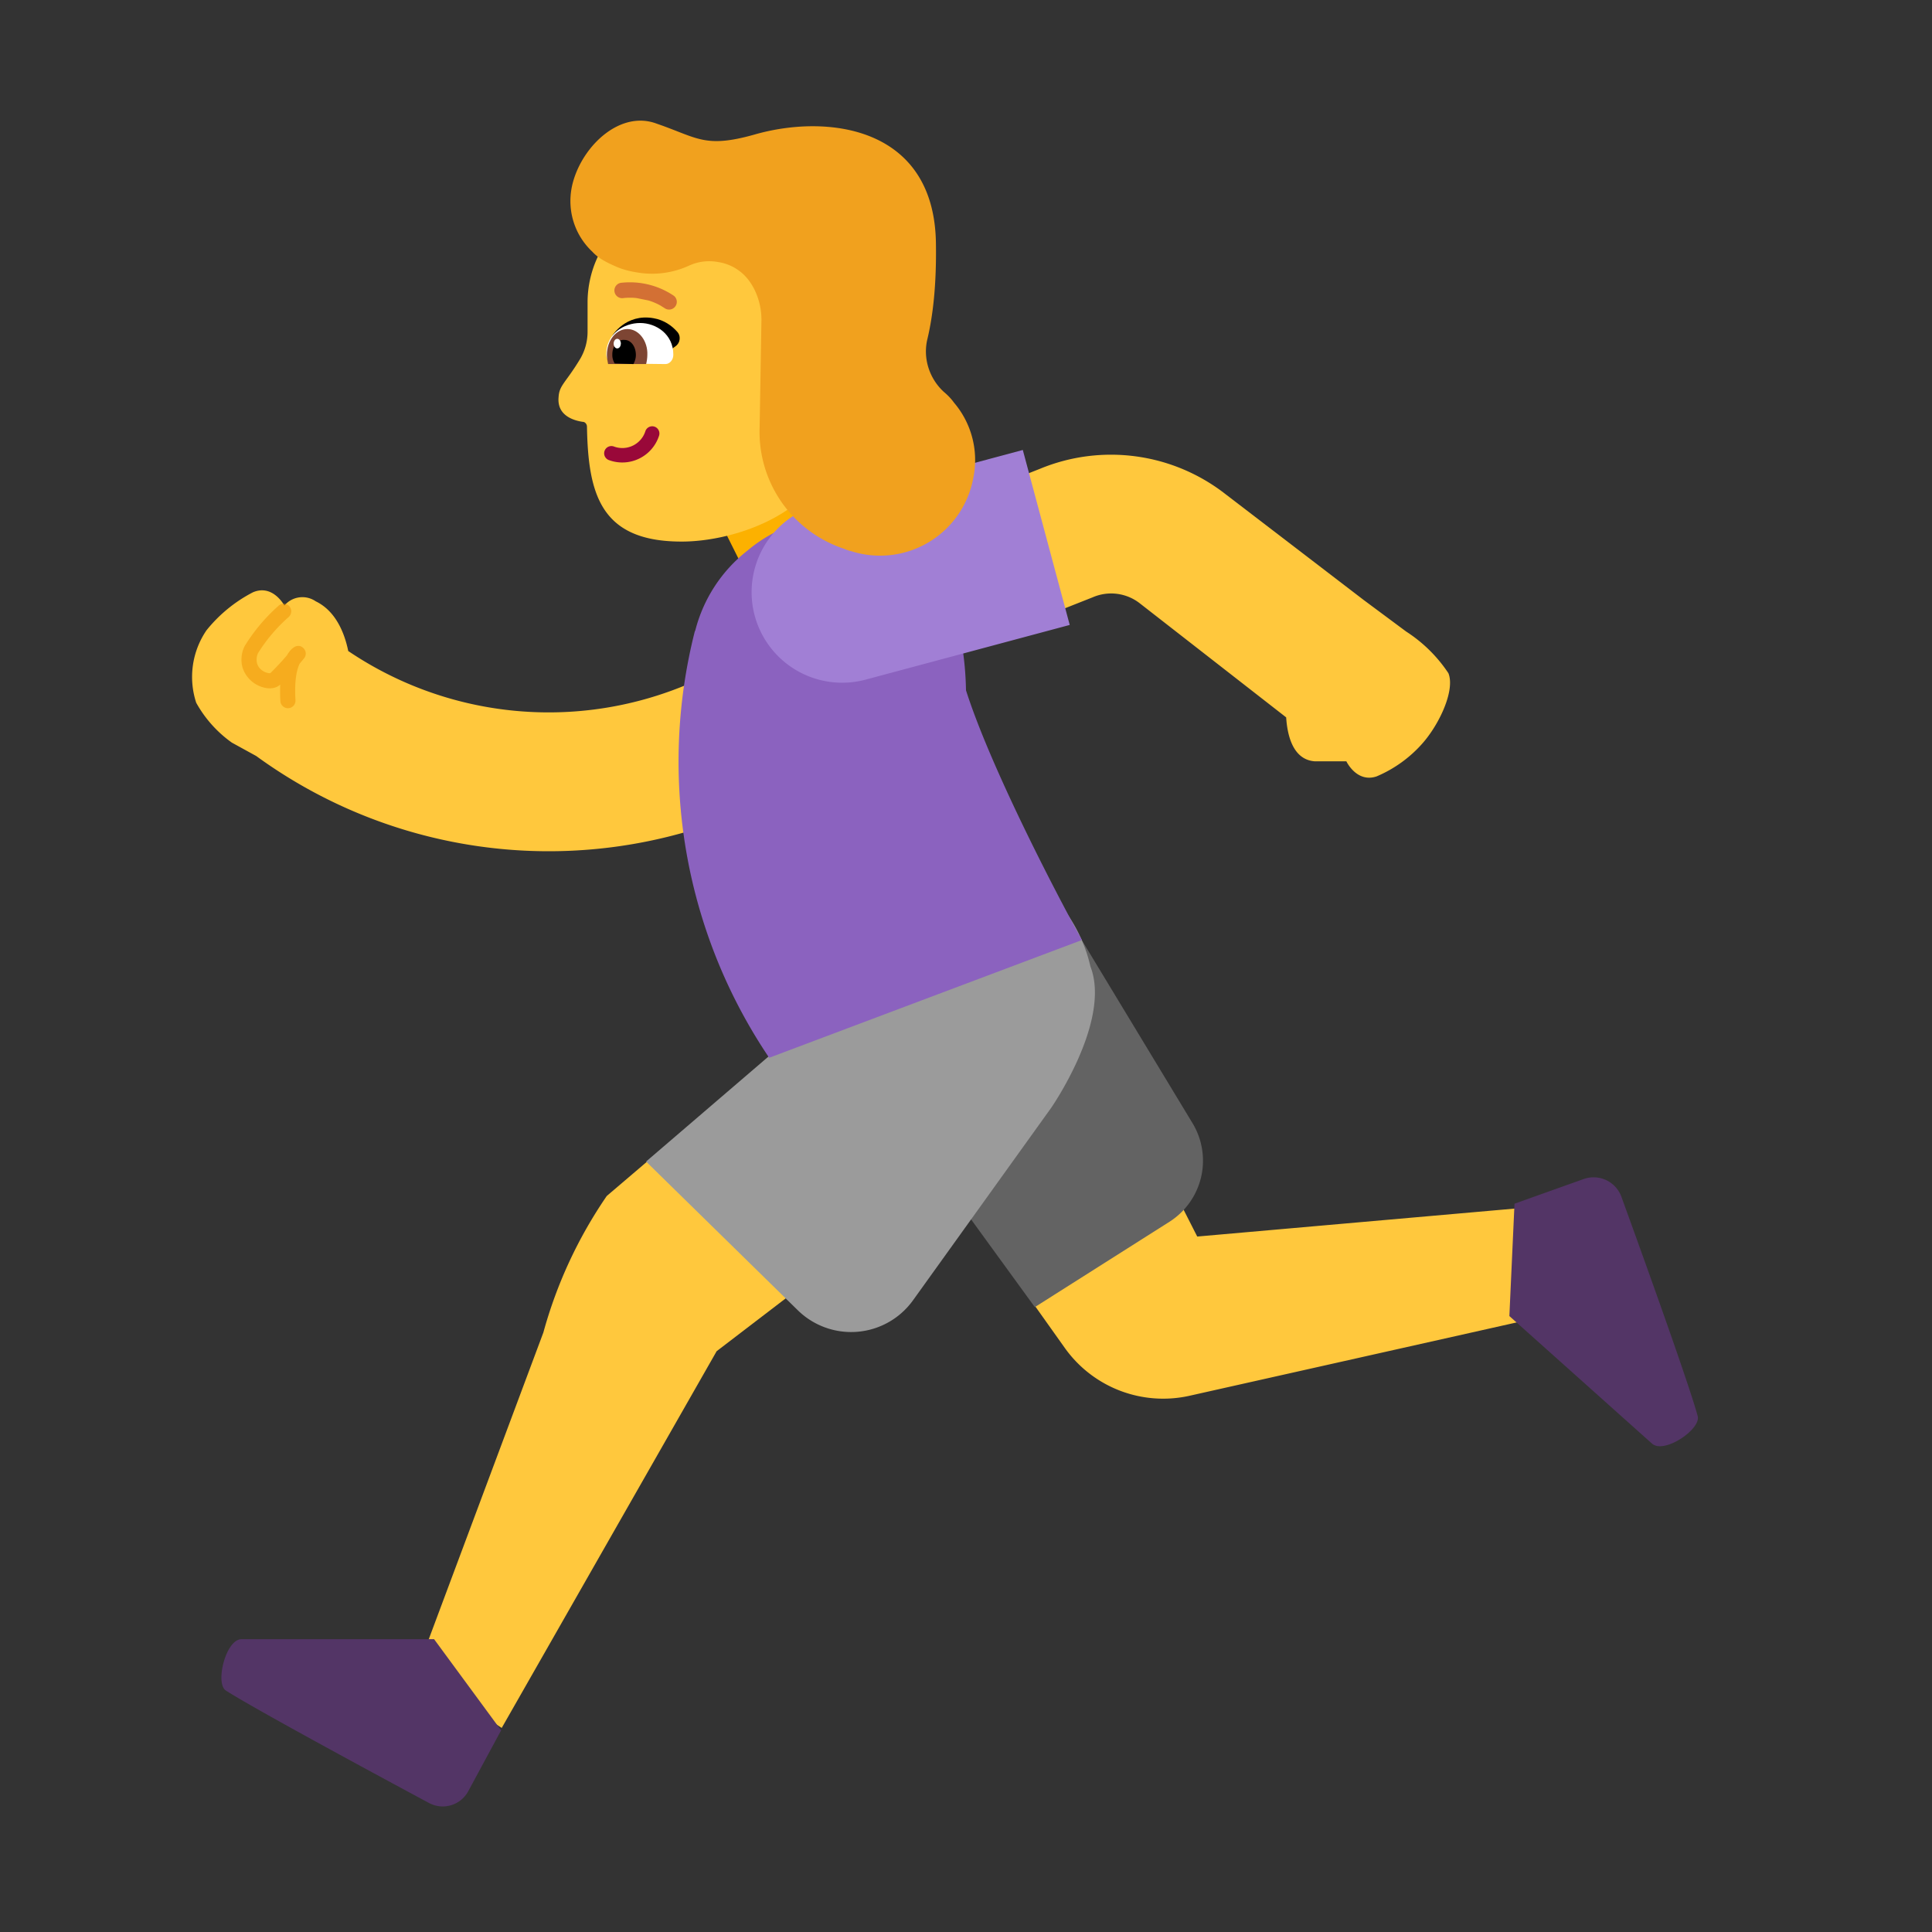 <svg xmlns="http://www.w3.org/2000/svg" width="3em" height="3em" viewBox="0 0 32 32"><rect x="0" y="0" width="32" height="32" fill="#333333" stroke="none"/><g fill="none"><path fill="#FFC83D" d="M18.106 9.89a.77.77 0 0 1 .774.104l2.423 1.888c.02.312.118.704.477.728h.52s.17.36.5.25c.3-.127.568-.322.78-.57c.28-.33.52-.87.41-1.14a2.4 2.4 0 0 0-.7-.69l-.7-.52l-2.29-1.754a3.08 3.08 0 0 0-3.073-.422l-3.28 1.296l.29.731l-.432-.328a5.93 5.93 0 0 1-8.037 1.32c-.058-.284-.2-.66-.538-.823a.39.39 0 0 0-.52.07s-.19-.36-.52-.22a2.4 2.4 0 0 0-.77.63a1.37 1.37 0 0 0-.17 1.2a2 2 0 0 0 .59.66l.404.222a8.23 8.23 0 0 0 11.38-1.65l2.47-.977zm-.186 5.68l-.45-.29q.103.191.172.395l-4.267 3.598l-2.668-.024l-.657.56A7.5 7.5 0 0 0 9 22.07l-2.1 5.62l1.41.93l3.56-6.24l3.76-2.876l2.01 2.827a2 2 0 0 0 2.05.79l6.2-1.39l-.61-1.73l-5.45.48l-2.044-4.02a2.7 2.7 0 0 0-.144-.786z"/><path fill="#FCB100" d="m13.73 7l1.05 2.05l-2.1 1.1l-1.05-2.1z"/><path fill="#533566" d="M27.364 23.912L25 21.798l.085-1.861l1.144-.408a.49.49 0 0 1 .626.292s1.092 2.995 1.263 3.63c.067.215-.554.639-.755.46M4 27.15h3.19l1.11 1.51l-.54 1a.48.48 0 0 1-.66.2S4.3 28.36 3.74 28c-.18-.12 0-.85.26-.85"/><path fill="#636363" d="m14.64 18.21l2.5 3.44l2.24-1.42a1.2 1.2 0 0 0 .37-1.63l-1.93-3.19z"/><path fill="#9B9B9B" d="m10.701 19.239l2.51 2.46a1.262 1.262 0 0 0 1.91-.16l2.29-3.19s1-1.44.65-2.34a2.5 2.5 0 0 0-.48-1l-4.84 2.48"/><path fill="#ED9200" d="M4.793 10.042a.127.127 0 0 1-.011.177q-.3.264-.51.602a.26.26 0 0 0-.014.168a.22.22 0 0 0 .077.11a.26.26 0 0 0 .112.05a.1.1 0 0 0 .03.001q.146-.143.277-.297a.5.5 0 0 1 .06-.085c.101-.11.184-.068.221-.023a.125.125 0 0 1 .002.158l-.074.09l-.009.02c-.038.088-.08.262-.06.585a.125.125 0 0 1-.25.014a3 3 0 0 1-.003-.273c-.069.064-.164.068-.233.057a.5.5 0 0 1-.39-.336a.5.5 0 0 1 .035-.36q.233-.377.563-.669a.125.125 0 0 1 .177.011" opacity=".51"/><path fill="#8B62BF" d="m12.74 17.52l5.18-1.95c-.473-.857-1.52-2.883-1.92-4.136c-.04-2.182-1.27-2.734-1.27-2.734a2.38 2.38 0 0 0-2.35.42a2.45 2.45 0 0 0-.866 1.331l-.004-.001a8.77 8.77 0 0 0 1.23 7.07"/><path fill="#A17FD5" d="M14.337 11.257a1.5 1.5 0 0 1-.776-2.898l3.38-.906l.777 2.898z"/><path fill="#FFC83D" d="m12.702 3.23l-1.17-.01c-.98 0-1.79.787-1.8 1.774v.498q0 .24-.12.448c-.24.4-.35.439-.36.638c-.03.31.26.389.4.409c.04 0 .07.04.07.08c.02 1.106.22 1.893 1.54 1.903c.81.01 2.09-.389 2.46-1.335l.35-1.276l.4-1.335a1.79 1.79 0 0 0-1.77-1.794"/><path fill="#990839" d="M10.842 7.067a.12.12 0 0 1 .073.153a.64.64 0 0 1-.823.403a.12.12 0 1 1 .08-.226a.4.4 0 0 0 .518-.257a.12.12 0 0 1 .152-.073"/><path fill="#D37034" d="M10.298 4.683a1.3 1.3 0 0 1 .854.21l.005.004l.002.001h.001a.128.128 0 0 1-.156.203l-.002-.001l-.064-.04a1 1 0 0 0-.196-.083l-.198-.04a1 1 0 0 0-.218 0a.128.128 0 1 1-.028-.254"/><path fill="#000" d="M10.142 5.56s.22-.37.68-.29c.18.03.31.13.39.22c.07.07.06.19-.03.25l-.32.23z"/><path fill="#fff" d="M10.172 6.02c-.07 0-.13-.07-.13-.15v-.01c0-.33.29-.51.56-.51s.55.19.55.52v.01c0 .08-.06.15-.13.15z"/><path fill="#7D4533" d="M10.072 6.03c-.01-.05-.02-.1-.02-.15c0-.24.15-.43.34-.43s.34.2.33.43c0 .05-.01.11-.02.15z"/><path fill="#000" d="M10.182 6.02a.26.26 0 0 1-.04-.15c0-.14.09-.25.2-.24c.11 0 .19.11.19.25c0 .06-.02.11-.04.15z"/><path fill="#fff" d="M10.284 5.692c0-.044-.027-.08-.06-.08s-.06.035-.06.079s.026.08.059.08s.06-.035.06-.079"/><path fill="#F1A11E" d="M9.492 3.01c.17-.61.79-1.19 1.39-.96c.67.23.79.41 1.61.18c1.21-.35 2.99-.14 3.01 1.81c.01.68-.05 1.19-.14 1.57c-.08.32.03.66.27.88c.06.05.12.11.17.18c.29.34.41.8.32 1.24a1.57 1.57 0 0 1-2.02 1.22a.6.6 0 0 1-.12-.04a2.04 2.04 0 0 1-1.4-2.02l.03-1.77c0-.25-.08-.49-.22-.67a.78.78 0 0 0-.5-.29a.8.8 0 0 0-.48.06c-.24.11-.52.16-.81.12c-.14-.02-.28-.05-.41-.11c-.16-.07-.29-.14-.38-.24c-.31-.29-.44-.73-.32-1.16"/></g></svg>